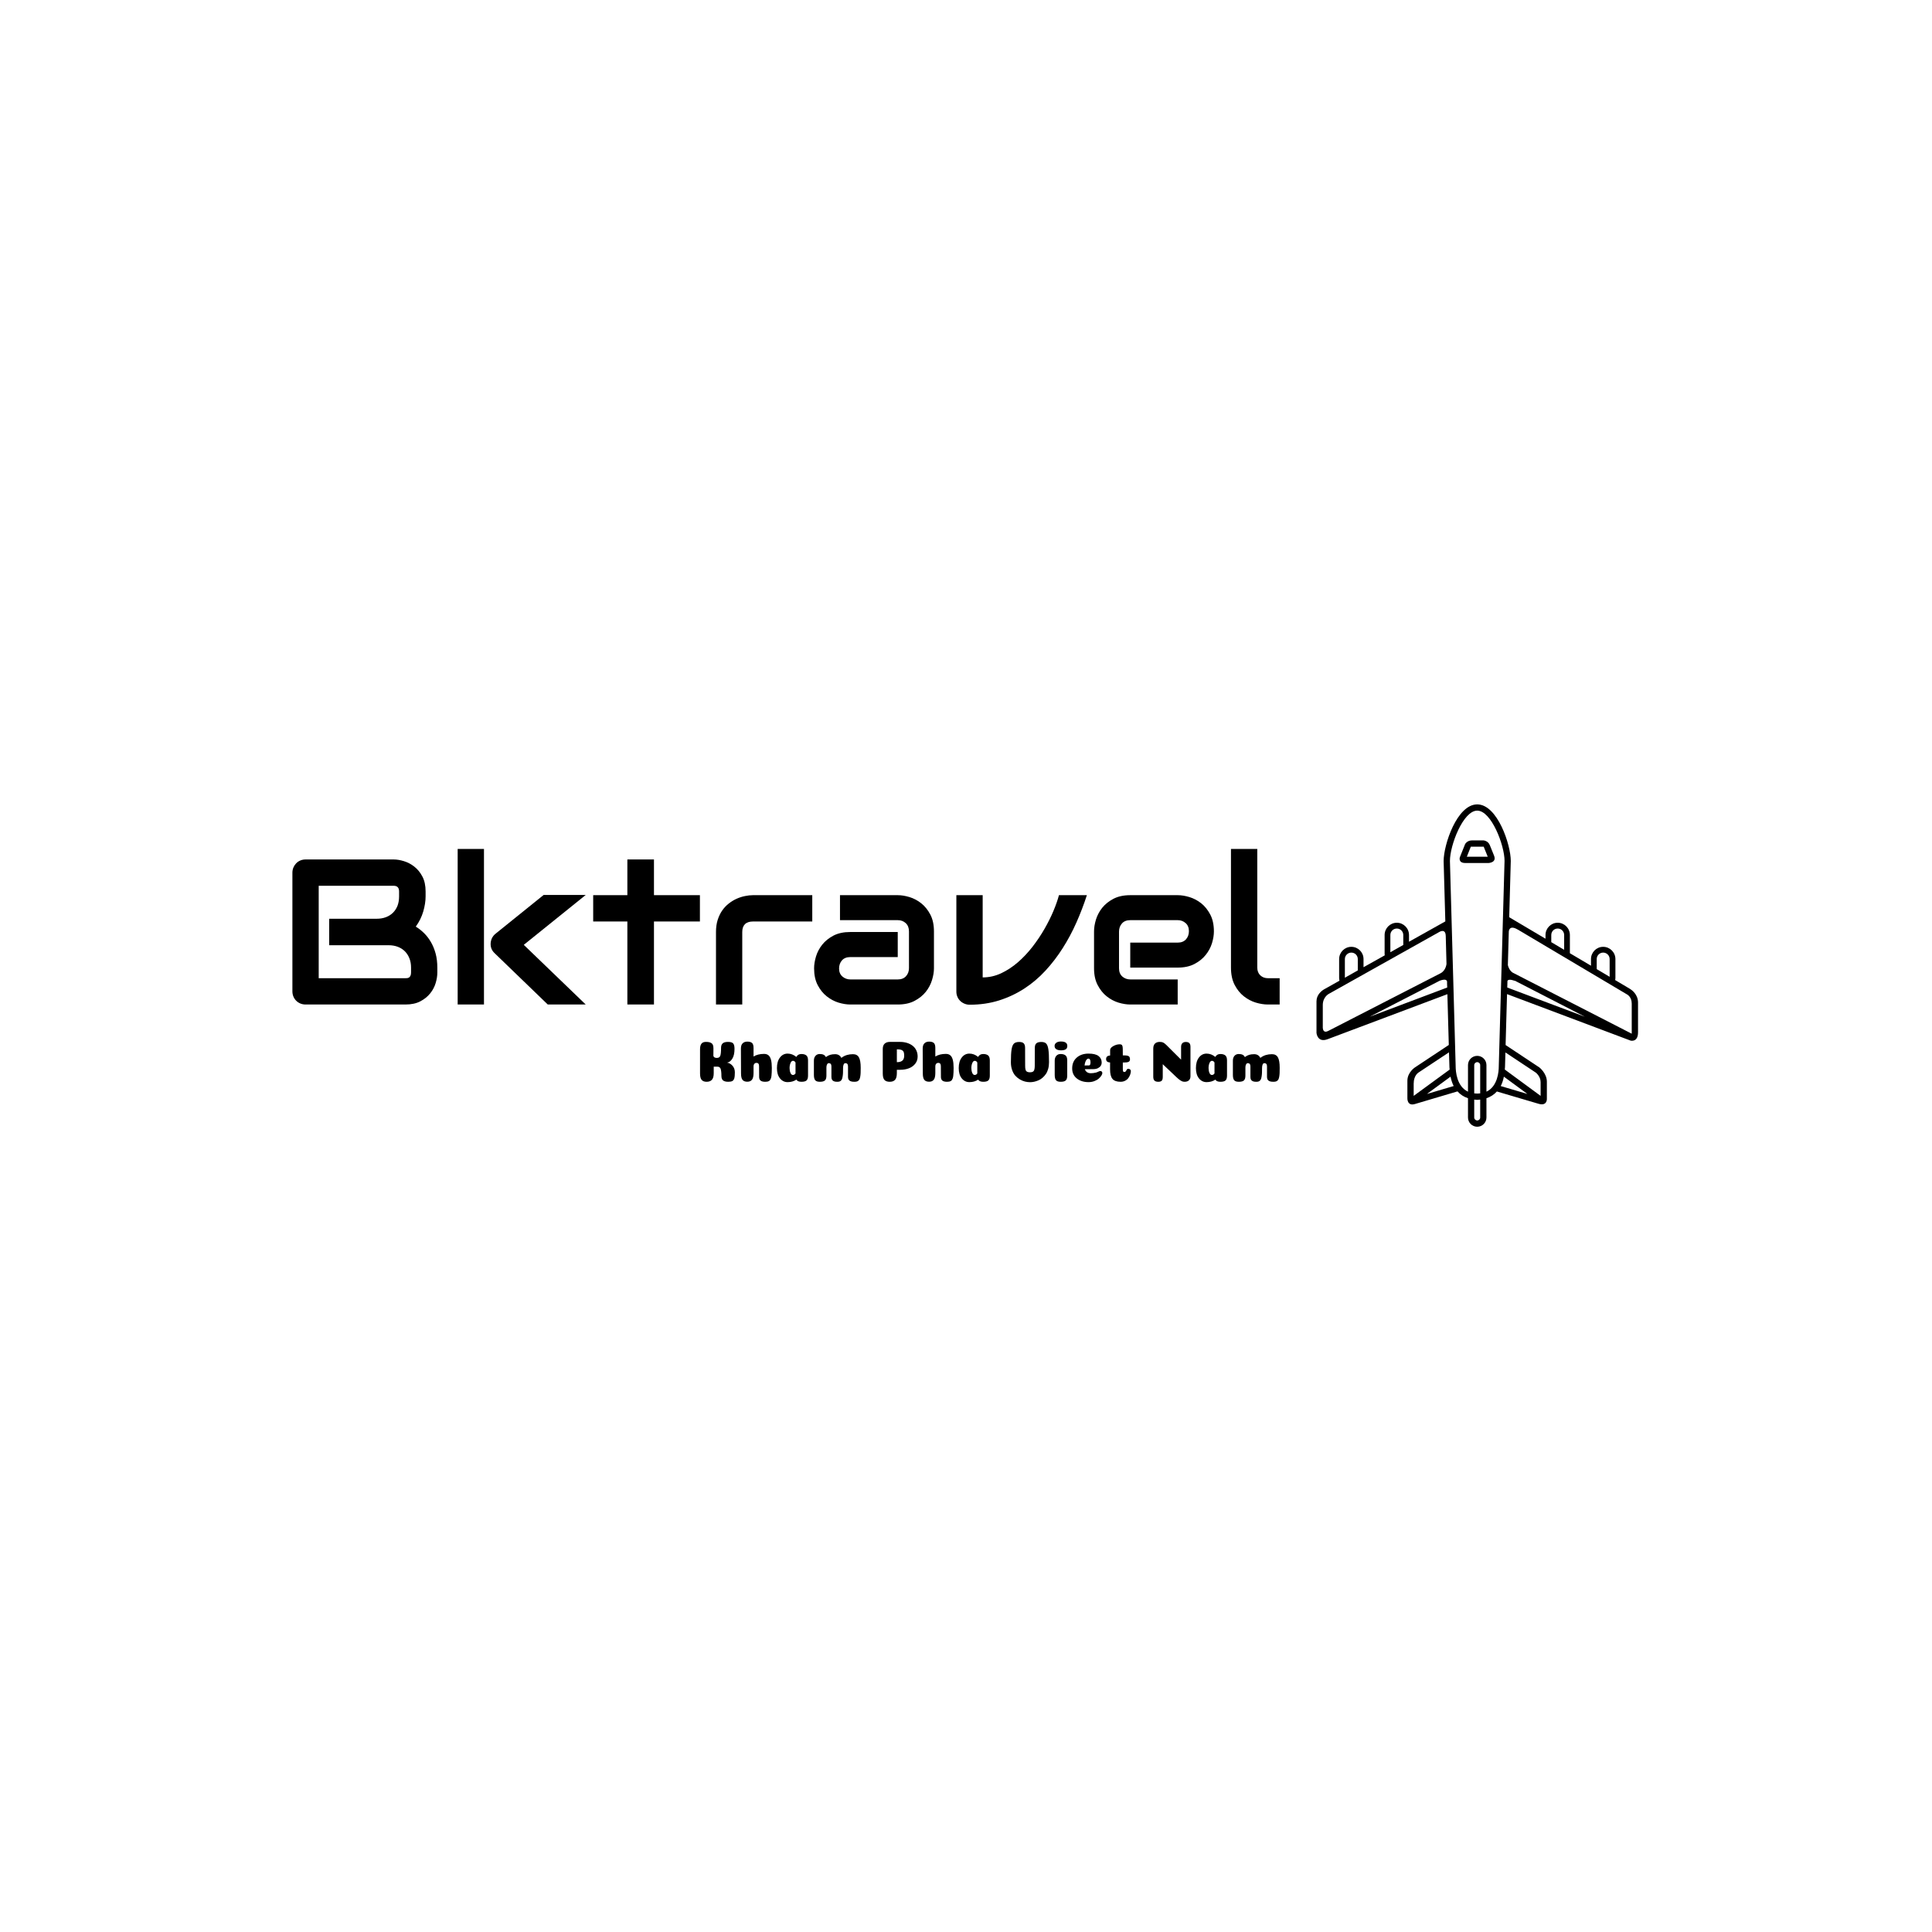 <svg xmlns="http://www.w3.org/2000/svg" version="1.1" xmlns:xlink="http://www.w3.org/1999/xlink" xmlns:svgjs="http://svgjs.dev/svgjs" width="1000" height="1000" viewBox="0 0 1000 1000"><rect width="1000" height="1000" fill="#ffffff"></rect><g transform="matrix(0.7,0,0,0.7,149.576,416.124)"><svg viewBox="0 0 396 95" data-background-color="#fbcd08" preserveAspectRatio="xMidYMid meet" height="239" width="1000" xmlns="http://www.w3.org/2000/svg" xmlns:xlink="http://www.w3.org/1999/xlink"><g id="tight-bounds" transform="matrix(1,0,0,1,0.24,0.129)"><svg viewBox="0 0 395.52 94.743" height="94.743" width="395.52"><g><svg viewBox="0 0 539.051 129.124" height="94.743" width="395.52"><g transform="matrix(1,0,0,1,0,17.846)"><svg viewBox="0 0 395.52 93.433" height="93.433" width="395.52"><g id="textblocktransform"><svg viewBox="0 0 395.52 93.433" height="93.433" width="395.52" id="textblock"><g><svg viewBox="0 0 395.52 62.401" height="62.401" width="395.52"><g transform="matrix(1,0,0,1,0,0)"><svg width="395.52" viewBox="3.64 -37.55 238.29 37.6" height="62.401" data-palette-color="#372e18"><path d="M38.62-8.91L38.62-7.69Q38.62-6.52 38.22-5.18 37.82-3.83 36.9-2.69 35.99-1.54 34.52-0.77 33.06 0 30.93 0L30.93 0 6.84 0Q6.15 0 5.57-0.24 4.98-0.49 4.55-0.92 4.13-1.34 3.88-1.93 3.64-2.51 3.64-3.2L3.64-3.2 3.64-31.81Q3.64-32.47 3.88-33.06 4.13-33.64 4.55-34.08 4.98-34.52 5.57-34.77 6.15-35.01 6.84-35.01L6.84-35.01 28.08-35.01Q29.25-35.01 30.59-34.59 31.93-34.18 33.09-33.26 34.25-32.35 35.02-30.88 35.79-29.42 35.79-27.29L35.79-27.29 35.79-26.1Q35.79-24.41 35.23-22.47 34.67-20.53 33.42-18.8L33.42-18.8Q34.5-18.14 35.44-17.21 36.38-16.28 37.08-15.06 37.79-13.84 38.21-12.3 38.62-10.77 38.62-8.91L38.62-8.91ZM32.28-7.74L32.28-8.91Q32.28-10.16 31.88-11.15 31.49-12.13 30.79-12.84 30.08-13.55 29.08-13.93 28.08-14.31 26.83-14.31L26.83-14.31 12.52-14.31 12.52-20.7 23.97-20.7Q25.22-20.7 26.22-21.08 27.22-21.46 27.93-22.17 28.64-22.88 29.02-23.86 29.39-24.85 29.39-26.1L29.39-26.1 29.39-27.29Q29.39-28.66 28.08-28.66L28.08-28.66 9.99-28.66 9.99-6.35 30.93-6.35Q31.1-6.35 31.35-6.37 31.59-6.4 31.79-6.52 31.98-6.64 32.13-6.93 32.28-7.23 32.28-7.74L32.28-7.74ZM59.49-14.4L74.44 0 65.28 0 52.49-12.35Q51.41-13.33 51.49-14.79L51.49-14.79Q51.54-15.48 51.84-16.08 52.15-16.67 52.68-17.09L52.68-17.09 64.28-26.44 74.44-26.44 59.49-14.4ZM49.88-37.55L49.88 0 43.53 0 43.53-37.55 49.88-37.55ZM102-26.39L102-20.04 90.91-20.04 90.91 0 84.49 0 84.49-20.04 76.24-20.04 76.24-26.39 84.49-26.39 84.49-35.01 90.91-35.01 90.91-26.39 102-26.39ZM129.12-26.39L129.12-20.04 114.84-20.04Q113.54-20.04 112.88-19.4 112.22-18.75 112.22-17.5L112.22-17.5 112.22 0 105.88 0 105.88-17.5Q105.88-19.14 106.29-20.43 106.71-21.73 107.4-22.72 108.1-23.71 109-24.4 109.9-25.1 110.89-25.54 111.88-25.98 112.9-26.18 113.91-26.39 114.79-26.39L114.79-26.39 129.12-26.39ZM158.49-17.65L158.49-8.74Q158.49-7.42 158.02-5.9 157.56-4.37 156.52-3.06 155.48-1.76 153.81-0.88 152.14 0 149.75 0L149.75 0 138.3 0Q136.98 0 135.45-0.46 133.93-0.93 132.62-1.97 131.31-3 130.43-4.68 129.56-6.35 129.56-8.74L129.56-8.74Q129.56-10.06 130.02-11.6 130.48-13.13 131.52-14.44 132.56-15.75 134.23-16.63 135.9-17.5 138.3-17.5L138.3-17.5 149.75-17.5 149.75-11.45 138.3-11.45Q137-11.45 136.29-10.66 135.59-9.86 135.59-8.69L135.59-8.69Q135.59-7.45 136.4-6.75 137.22-6.05 138.34-6.05L138.34-6.05 149.75-6.05Q151.04-6.05 151.75-6.84 152.46-7.62 152.46-8.79L152.46-8.79 152.46-17.65Q152.46-18.9 151.69-19.63 150.92-20.36 149.75-20.36L149.75-20.36 135.81-20.36 135.81-26.39 149.75-26.39Q151.06-26.39 152.59-25.93 154.12-25.46 155.42-24.43 156.73-23.39 157.61-21.72 158.49-20.04 158.49-17.65L158.49-17.65ZM188.66-26.39L195.4-26.39Q194.32-23.05 192.88-19.8 191.44-16.55 189.57-13.61 187.71-10.67 185.4-8.17 183.09-5.66 180.3-3.85 177.5-2.03 174.22-0.99 170.93 0.05 167.1 0.05L167.1 0.05Q166.44 0.05 165.86-0.2 165.27-0.44 164.83-0.87 164.39-1.29 164.15-1.87 163.9-2.44 163.9-3.1L163.9-3.1 163.9-26.39 170.25-26.39 170.25-6.54Q172.57-6.54 174.71-7.54 176.84-8.54 178.75-10.19 180.65-11.84 182.28-13.94 183.9-16.04 185.17-18.25 186.44-20.46 187.33-22.58 188.22-24.71 188.66-26.39L188.66-26.39ZM226.06-17.65L226.06-17.65Q226.06-16.33 225.6-14.81 225.13-13.28 224.09-11.98 223.06-10.67 221.38-9.79 219.71-8.91 217.32-8.91L217.32-8.91 205.87-8.91 205.87-14.94 217.32-14.94Q218.61-14.94 219.32-15.73 220.03-16.53 220.03-17.7L220.03-17.7Q220.03-18.95 219.24-19.65 218.44-20.36 217.32-20.36L217.32-20.36 205.87-20.36Q204.57-20.36 203.87-19.57 203.16-18.77 203.16-17.6L203.16-17.6 203.16-8.74Q203.16-7.47 203.95-6.76 204.75-6.05 205.92-6.05L205.92-6.05 217.32-6.05 217.32 0 205.87 0Q204.55 0 203.02-0.46 201.5-0.93 200.19-1.97 198.89-3 198.01-4.68 197.13-6.35 197.13-8.74L197.13-8.74 197.13-17.65Q197.13-18.97 197.59-20.5 198.06-22.02 199.09-23.33 200.13-24.63 201.8-25.51 203.48-26.39 205.87-26.39L205.87-26.39 217.32-26.39Q218.64-26.39 220.16-25.93 221.69-25.46 223-24.43 224.3-23.39 225.18-21.72 226.06-20.04 226.06-17.65ZM241.93-6.35L241.93 0 239.09 0Q237.73 0 236.18-0.46 234.63-0.93 233.28-1.99 231.94-3.05 231.06-4.75 230.18-6.45 230.18-8.91L230.18-8.91 230.18-37.55 236.53-37.55 236.53-8.91Q236.53-7.74 237.26-7.04 238-6.35 239.09-6.35L239.09-6.35 241.93-6.35Z" opacity="1" transform="matrix(1,0,0,1,0,0)" fill="#000000" class="wordmark-text-0" data-fill-palette-color="primary" id="text-0"></path></svg></g></svg></g><g transform="matrix(1,0,0,1,163.31,77.133)"><svg viewBox="0 0 232.21 16.3" height="16.3" width="232.21"><g transform="matrix(1,0,0,1,0,0)"><svg width="232.21" viewBox="3.3 -34.6 497.86 34.95" height="16.3" data-palette-color="#372e18"><path d="M26.45-16.45L26.45-16.45Q29-16.15 31.1-13.88 33.2-11.6 33.2-8.05L33.2-8.05Q33.2-4.6 32.7-2.93 32.2-1.25 31-0.63 29.8 0 27.35 0L27.35 0Q25.4 0 24.13-0.55 22.85-1.1 22.25-2.18 21.65-3.25 21.65-4.95L21.65-4.95Q21.65-7.15 21.48-8.63 21.3-10.1 21.03-10.98 20.75-11.85 20.2-12.3 19.65-12.75 19.13-12.88 18.6-13 17.7-13L17.7-13 15.05-13 15.05-7.45Q15.05-3.45 13.5-1.73 11.95 0 8.95 0L8.95 0Q6.05 0 4.67-1.63 3.3-3.25 3.3-7.1L3.3-7.1 3.3-27.95Q3.3-31.1 4.48-32.68 5.65-34.25 8.3-34.25L8.3-34.25Q9.85-34.25 10.88-34.05 11.9-33.85 12.88-33.33 13.85-32.8 14.33-31.68 14.8-30.55 14.8-28.8L14.8-28.8Q14.8-27.25 14.78-25.33 14.75-23.4 14.75-22.6L14.75-22.6Q14.75-21.95 15.08-21.5 15.4-21.05 16.07-20.78 16.75-20.5 17.75-20.5L17.75-20.5Q19.9-20.5 20.63-22.2 21.35-23.9 21.35-29.15L21.35-29.15Q21.35-31.75 22.75-33 24.15-34.25 27.25-34.25L27.25-34.25Q30.6-34.25 31.75-32.95 32.9-31.65 32.9-28.3L32.9-28.3Q32.9-22.8 30.98-19.78 29.05-16.75 26.45-16.45ZM54.05-4.15L54-13.4Q54-16.25 51.8-16.25L51.8-16.25Q51.4-16.25 51.07-16.15 50.75-16.05 50.47-15.9 50.2-15.75 49.97-15.48 49.75-15.2 49.57-14.88 49.4-14.55 49.32-14.1 49.25-13.65 49.25-13.1L49.25-13.1 49.25-7.6Q49.25-3.5 47.92-1.78 46.6-0.05 43.9-0.05L43.9-0.05Q41.1-0.05 39.8-1.63 38.5-3.2 38.5-7.2L38.5-7.2 38.4-28.5Q38.4-31.6 39.9-33.05 41.4-34.5 43.9-34.5L43.9-34.5Q46.55-34.5 47.9-33.4 49.25-32.3 49.25-28.95L49.25-28.95 49.25-21.7Q52.95-23.95 58.25-23.95L58.25-23.95Q60.65-23.95 62.1-22.73 63.55-21.5 64.25-18.85 64.95-16.2 64.95-11.9L64.95-11.9Q64.95-9.7 64.87-8.1 64.8-6.5 64.65-5.18 64.5-3.85 64.2-3 63.9-2.15 63.5-1.55 63.1-0.95 62.47-0.63 61.85-0.3 61.1-0.15 60.35 0 59.3 0L59.3 0Q56.5 0 55.27-1.03 54.05-2.05 54.05-4.15L54.05-4.15ZM78.5 0.3L78.5 0.3Q74.55 0.3 71.95-2.93 69.34-6.15 69.34-11.75L69.34-11.75Q69.34-17.45 71.92-20.83 74.5-24.2 78.5-24.2L78.5-24.2Q82.55-24.2 86-21.35L86-21.35Q87.34-23.85 90.34-23.85L90.34-23.85Q93.05-23.85 94.55-22.68 96.05-21.5 96.05-18.35L96.05-18.35 96.05-5.35Q96.05-2.35 94.8-1.18 93.55 0 90.4 0L90.4 0Q87.09 0 86.05-1.85L86.05-1.85Q82.84 0.3 78.5 0.3ZM85.3-7.2L85.3-16.55Q84.45-18 83.09-18L83.09-18Q81.8-18 81-16.1 80.2-14.2 80.2-11.75L80.2-11.75Q80.2-9.45 80.95-7.65 81.7-5.85 83.05-5.85L83.05-5.85Q84.45-5.85 85.3-7.2L85.3-7.2ZM130.39-4.15L130.39-13.2Q130.39-16 128.14-16L128.14-16Q127.14-16 126.64-14.85 126.14-13.7 126.14-11.95L126.14-11.95Q126.14-9.3 126.07-7.55 125.99-5.8 125.74-4.4 125.49-3 125.14-2.2 124.79-1.4 124.19-0.88 123.59-0.35 122.84-0.18 122.09 0 120.94 0L120.94 0Q119.19 0 118.12-0.5 117.04-1 116.59-1.9 116.14-2.8 116.14-4.15L116.14-4.15 116.14-13.2Q116.14-16 113.89-16L113.89-16Q112.99-16 112.42-14.98 111.84-13.95 111.84-12.3L111.84-12.3 111.84-5.35Q111.84-2.35 110.59-1.18 109.34 0 106.19 0L106.19 0Q103.24 0 102.17-1.38 101.09-2.75 101.09-5.9L101.09-5.9 101.09-18.2Q101.09-20.75 102.47-22.3 103.84-23.85 106.14-23.85L106.14-23.85Q110.24-23.85 111.34-21.2L111.34-21.2Q113.24-22.6 115.07-23.15 116.89-23.7 119.34-23.7L119.34-23.7Q123.04-23.7 124.69-20.5L124.69-20.5Q124.94-20.7 125.19-20.9L125.19-20.9Q129.04-23.7 134.64-23.7L134.64-23.7Q138.19-23.7 139.74-21 141.29-18.3 141.29-11.95L141.29-11.95Q141.29-9.3 141.22-7.55 141.14-5.8 140.89-4.4 140.64-3 140.27-2.2 139.89-1.4 139.22-0.88 138.54-0.35 137.72-0.18 136.89 0 135.64 0L135.64 0Q133.74 0 132.57-0.5 131.39-1 130.89-1.9 130.39-2.8 130.39-4.15L130.39-4.15ZM178.64-22.4L178.64-22.4Q178.64-24.25 178.29-25.33 177.94-26.4 177.06-26.95 176.19-27.5 175.16-27.68 174.14-27.85 172.34-27.85L172.34-27.85 172.34-16.85Q173.74-16.85 174.81-17.1 175.89-17.35 176.79-17.95 177.69-18.55 178.16-19.68 178.64-20.8 178.64-22.4ZM172.34-10.3L172.34-7.5Q172.34-3.45 170.84-1.73 169.34 0 166.24 0L166.24 0Q163.14 0 161.69-1.58 160.24-3.15 160.24-7.15L160.24-7.15 160.24-28.25Q160.24-31.3 161.89-32.77 163.54-34.25 166.24-34.25L166.24-34.25 175.14-34.25Q178.39-34.25 181.14-33.38 183.89-32.5 185.91-30.93 187.94-29.35 189.06-26.98 190.19-24.6 190.19-21.7L190.19-21.7Q190.19-18.15 188.14-15.53 186.09-12.9 182.74-11.6 179.39-10.3 175.19-10.3L175.19-10.3 172.34-10.3ZM210.19-4.15L210.13-13.4Q210.13-16.25 207.94-16.25L207.94-16.25Q207.53-16.25 207.21-16.15 206.88-16.05 206.61-15.9 206.34-15.75 206.11-15.48 205.88-15.2 205.71-14.88 205.53-14.55 205.46-14.1 205.38-13.65 205.38-13.1L205.38-13.1 205.38-7.6Q205.38-3.5 204.06-1.78 202.74-0.05 200.03-0.05L200.03-0.05Q197.24-0.05 195.94-1.63 194.63-3.2 194.63-7.2L194.63-7.2 194.53-28.5Q194.53-31.6 196.03-33.05 197.53-34.5 200.03-34.5L200.03-34.5Q202.69-34.5 204.03-33.4 205.38-32.3 205.38-28.95L205.38-28.95 205.38-21.7Q209.09-23.95 214.38-23.95L214.38-23.95Q216.78-23.95 218.24-22.73 219.69-21.5 220.38-18.85 221.09-16.2 221.09-11.9L221.09-11.9Q221.09-9.7 221.01-8.1 220.94-6.5 220.78-5.18 220.63-3.85 220.34-3 220.03-2.15 219.63-1.55 219.24-0.95 218.61-0.63 217.99-0.3 217.24-0.15 216.49 0 215.44 0L215.44 0Q212.63 0 211.41-1.03 210.19-2.05 210.19-4.15L210.19-4.15ZM234.63 0.3L234.63 0.3Q230.68 0.3 228.08-2.93 225.48-6.15 225.48-11.75L225.48-11.75Q225.48-17.45 228.06-20.83 230.63-24.2 234.63-24.2L234.63-24.2Q238.68-24.2 242.13-21.35L242.13-21.35Q243.48-23.85 246.48-23.85L246.48-23.85Q249.18-23.85 250.68-22.68 252.18-21.5 252.18-18.35L252.18-18.35 252.18-5.35Q252.18-2.35 250.93-1.18 249.68 0 246.53 0L246.53 0Q243.23 0 242.18-1.85L242.18-1.85Q238.98 0.3 234.63 0.3ZM241.43-7.2L241.43-16.55Q240.58-18 239.23-18L239.23-18Q237.93-18 237.13-16.1 236.33-14.2 236.33-11.75L236.33-11.75Q236.33-9.45 237.08-7.65 237.83-5.85 239.18-5.85L239.18-5.85Q240.58-5.85 241.43-7.2L241.43-7.2ZM286.68-8.15L286.68-8.15Q289.23-8.15 290-9.45 290.78-10.75 290.78-13.9L290.78-13.9Q290.78-15.4 290.8-20.83 290.83-26.25 290.83-29.1L290.83-29.1Q290.83-31.75 292.1-32.98 293.38-34.2 296.48-34.2L296.48-34.2Q299.23-34.2 300.58-32.83 301.93-31.45 302.48-27.83 303.03-24.2 303.03-16.8L303.03-16.8Q303.03-13.65 302.3-11.05 301.58-8.45 300.3-6.63 299.03-4.8 297.43-3.43 295.83-2.05 293.98-1.25 292.13-0.45 290.33-0.05 288.53 0.35 286.78 0.35L286.78 0.35Q284.63 0.35 282.45-0.18 280.28-0.7 278.05-2 275.83-3.3 274.13-5.18 272.43-7.05 271.35-10.08 270.28-13.1 270.28-16.8L270.28-16.8Q270.28-24.2 270.88-27.83 271.48-31.45 272.93-32.83 274.38-34.2 277.38-34.2L277.38-34.2Q280.18-34.2 281.33-32.98 282.48-31.75 282.48-29.1L282.48-29.1Q282.48-26.2 282.5-20.83 282.53-15.45 282.53-13.95L282.53-13.95Q282.53-12.65 282.6-11.88 282.68-11.1 282.9-10.3 283.13-9.5 283.58-9.08 284.03-8.65 284.78-8.4 285.53-8.15 286.68-8.15ZM307.82-30.8L307.82-30.8Q307.82-32.45 309.25-33.52 310.68-34.6 313.28-34.6L313.28-34.6Q318.73-34.6 318.73-30.8L318.73-30.8Q318.73-28.7 317.35-27.85 315.98-27 313.28-27L313.28-27Q310.93-27 309.38-27.9 307.82-28.8 307.82-30.8ZM318.68-18.35L318.68-5.35Q318.68-2.35 317.43-1.18 316.18 0 313.03 0L313.03 0Q310.07 0 309-1.38 307.93-2.75 307.93-5.9L307.93-5.9 307.93-18.2Q307.93-20.75 309.3-22.3 310.68-23.85 312.98-23.85L312.98-23.85Q315.68-23.85 317.18-22.68 318.68-21.5 318.68-18.35L318.68-18.35ZM336.97 0.3L336.97 0.3Q330.87 0.3 326.9-2.85 322.92-6 322.92-11.45L322.92-11.45Q322.92-17.35 326.85-20.78 330.77-24.2 336.97-24.2L336.97-24.2Q342.82-24.2 345.55-22.13 348.27-20.05 348.27-16.45L348.27-16.45Q348.27-15.75 348.1-15.1 347.92-14.45 347.55-13.83 347.17-13.2 346.55-12.68 345.92-12.15 345.12-11.73 344.32-11.3 343.22-11.08 342.12-10.85 340.87-10.85L340.87-10.85 333.82-10.8Q334.32-9.2 335.62-8.28 336.92-7.35 338.92-7.35L338.92-7.35Q341.07-7.35 343.32-7.9L343.32-7.9Q344.27-8.15 345.4-8.7 346.52-9.25 347.02-9.25L347.02-9.25Q347.87-9.25 348.35-8.75 348.82-8.25 348.82-7.5L348.82-7.5Q348.82-6.6 348.02-5.33 347.22-4.05 345.8-2.78 344.37-1.5 342.02-0.6 339.67 0.3 336.97 0.3ZM333.57-14L333.57-14Q337.02-14.05 337.32-14.05L337.32-14.05Q338.07-14.05 338.42-14.95L338.42-14.95Q338.67-15.6 338.67-16.75L338.67-16.75Q338.67-19.9 336.77-19.9L336.77-19.9Q336.07-19.9 335.4-19.15 334.72-18.4 334.22-17.03 333.72-15.65 333.57-14ZM355.47-10.7L355.47-10.7 355.47-16.6Q354.22-16.65 353.47-17.03 352.72-17.4 352.4-18 352.07-18.6 352.07-19.5L352.07-19.5Q352.07-22.35 355.52-22.6L355.52-22.6 355.52-27.25Q355.52-29.15 358.27-30.68 361.02-32.2 363.72-32.2L363.72-32.2Q365.37-32.2 365.87-31.25 366.37-30.3 366.37-28.4L366.37-28.4 366.42-22.65 367.77-22.65Q370.52-22.65 371.55-21.93 372.57-21.2 372.57-19.3L372.57-19.3Q372.57-18.5 372.27-17.95 371.97-17.4 371.3-17.1 370.62-16.8 369.67-16.68 368.72-16.55 367.32-16.55L367.32-16.55 366.42-16.55 366.42-11.05Q366.42-10.25 366.5-9.73 366.57-9.2 366.72-8.9 366.87-8.6 367.15-8.5 367.42-8.4 367.82-8.4L367.82-8.4Q368.42-8.4 368.82-8.83 369.22-9.25 369.44-9.78 369.67-10.3 370.05-10.73 370.42-11.15 370.92-11.15L370.92-11.15Q372.07-11.15 372.69-10.6 373.32-10.05 373.32-9.25L373.32-9.25Q373.32-7.9 372.8-6.35 372.27-4.8 371.27-3.35 370.27-1.9 368.5-0.95 366.72 0 364.52 0L364.52 0Q359.57 0 357.52-2.5 355.47-5 355.47-10.7ZM424.52-29.95L424.52-4.75Q424.52-2.55 423.22-1.28 421.92 0 419.42 0L419.42 0Q418.77 0 418.12-0.15 417.47-0.3 416.74-0.7 416.02-1.1 415.47-1.45 414.92-1.8 414.09-2.53 413.27-3.25 412.79-3.68 412.32-4.1 411.32-5.05 410.32-6 409.87-6.45L409.87-6.45 400.72-15.1 400.72-4.25Q400.72-1.8 399.79-0.9 398.87 0 396.87 0L396.87 0Q394.67 0 393.62-1 392.57-2 392.57-4.35L392.57-4.35 392.57-28.5Q392.57-31.35 394.02-32.8 395.47-34.25 398.17-34.25L398.17-34.25Q400.02-34.25 401.14-33.68 402.27-33.1 403.82-31.6L403.82-31.6 416.47-19 416.47-29.9Q416.47-32.05 417.54-33.13 418.62-34.2 420.47-34.2L420.47-34.2Q422.62-34.2 423.57-33.2 424.52-32.2 424.52-29.95L424.52-29.95ZM438.36 0.3L438.36 0.3Q434.41 0.3 431.81-2.93 429.21-6.15 429.21-11.75L429.21-11.75Q429.21-17.45 431.79-20.83 434.36-24.2 438.36-24.2L438.36-24.2Q442.41-24.2 445.86-21.35L445.86-21.35Q447.21-23.85 450.21-23.85L450.21-23.85Q452.91-23.85 454.41-22.68 455.91-21.5 455.91-18.35L455.91-18.35 455.91-5.35Q455.91-2.35 454.66-1.18 453.41 0 450.26 0L450.26 0Q446.96 0 445.91-1.85L445.91-1.85Q442.71 0.3 438.36 0.3ZM445.16-7.2L445.16-16.55Q444.31-18 442.96-18L442.96-18Q441.66-18 440.86-16.1 440.06-14.2 440.06-11.75L440.06-11.75Q440.06-9.45 440.81-7.65 441.56-5.85 442.91-5.85L442.91-5.85Q444.31-5.85 445.16-7.2L445.16-7.2ZM490.26-4.15L490.26-13.2Q490.26-16 488.01-16L488.01-16Q487.01-16 486.51-14.85 486.01-13.7 486.01-11.95L486.01-11.95Q486.01-9.3 485.94-7.55 485.86-5.8 485.61-4.4 485.36-3 485.01-2.2 484.66-1.4 484.06-0.88 483.46-0.35 482.71-0.18 481.96 0 480.81 0L480.81 0Q479.06 0 477.99-0.5 476.91-1 476.46-1.9 476.01-2.8 476.01-4.15L476.01-4.15 476.01-13.2Q476.01-16 473.76-16L473.76-16Q472.86-16 472.29-14.98 471.71-13.95 471.71-12.3L471.71-12.3 471.71-5.35Q471.71-2.35 470.46-1.18 469.21 0 466.06 0L466.06 0Q463.11 0 462.04-1.38 460.96-2.75 460.96-5.9L460.96-5.9 460.96-18.2Q460.96-20.75 462.33-22.3 463.71-23.85 466.01-23.85L466.01-23.85Q470.11-23.85 471.21-21.2L471.21-21.2Q473.11-22.6 474.94-23.15 476.76-23.7 479.21-23.7L479.21-23.7Q482.91-23.7 484.56-20.5L484.56-20.5Q484.81-20.7 485.06-20.9L485.06-20.9Q488.91-23.7 494.51-23.7L494.51-23.7Q498.06-23.7 499.61-21 501.16-18.3 501.16-11.95L501.16-11.95Q501.16-9.3 501.09-7.55 501.01-5.8 500.76-4.4 500.51-3 500.13-2.2 499.76-1.4 499.09-0.88 498.41-0.35 497.59-0.18 496.76 0 495.51 0L495.51 0Q493.61 0 492.44-0.5 491.26-1 490.76-1.9 490.26-2.8 490.26-4.15L490.26-4.15Z" opacity="1" transform="matrix(1,0,0,1,0,0)" fill="#000000" class="slogan-text-1" data-fill-palette-color="secondary" id="text-1"></path></svg></g></svg></g></svg></g></svg></g><g transform="matrix(1,0,0,1,410.251,0)"><svg viewBox="0 0 128.799 129.124" height="129.124" width="128.799"><g><svg xmlns="http://www.w3.org/2000/svg" xmlns:xlink="http://www.w3.org/1999/xlink" version="1.1" x="0" y="0" viewBox="2.87 2.75 94.262 94.5" enable-background="new 0 0 100 100" xml:space="preserve" height="129.124" width="128.799" class="icon-icon-0" data-fill-palette-color="accent" id="icon-0"><path fill="#000000" d="M44.897 18.248c0 0-0.562 1.686 1.579 1.686h6.862c0 0 2.396-0.113 1.602-2.111v-0.018l-1.248-3.082c-0.521-1.331-1.856-1.413-1.856-1.413h-3.414c-1.391 0-1.976 1.066-1.988 1.088L44.897 18.248 44.897 18.248zM48.112 15.154h3.779l1.182 2.945h-6.131L48.112 15.154z" data-fill-palette-color="accent"></path><path fill="#000000" d="M94.822 56.866L94.822 56.866c-0.056-0.039-0.09-0.055-0.09-0.055l-4.309-2.56c0.035-0.209 0.078-0.399 0.078-0.626v-5.532c0-1.976-1.613-3.586-3.59-3.586-1.968 0-3.568 1.61-3.568 3.586v1.95l-6.188-3.661v-5.341c0-1.979-1.604-3.592-3.568-3.592-1.978 0-3.578 1.613-3.578 3.592v1.088l-10.629-6.291-0.012 0.01 0.462-16.522c0-4.781-3.933-16.576-9.843-16.576-5.911 0-9.844 11.795-9.844 16.609l0.497 17.693-10.65 5.964v-1.975c0-1.979-1.603-3.592-3.569-3.592-1.976 0-3.579 1.613-3.579 3.592v5.534c0 0.147 0.024 0.286 0.034 0.431l-6.219 3.479v-2.392c0-1.976-1.591-3.586-3.569-3.586-1.976 0-3.579 1.61-3.579 3.586v5.532c0 0.285 0.043 0.554 0.1 0.815l-4.585 2.573c-0.718 0.44-2.154 1.579-2.154 3.472v9.274c0 0 0.256 2.955 3.238 1.836h0.01L41.24 58.389l0.419 14.887-9.933 6.586c0 0-2.208 1.434-2.208 3.898v5.182c0 0-0.078 2.332 2.199 1.652l12.495-3.706c0.829 0.939 1.869 1.607 3.072 2.004v5.654c0 1.49 1.214 2.704 2.706 2.704 1.502 0 2.703-1.214 2.703-2.704v-5.654c1.208-0.396 2.246-1.064 3.061-1.977l12.178 3.596c2.176 0.643 2.451-0.744 2.475-1.354v-0.266-4.854c0-2.426-2.154-4.152-2.221-4.188l-9.877-6.547 0.422-14.932 36.225 13.632c0 0 2.176 0.58 2.176-2.422v-8.73C97.131 58.43 95.287 57.158 94.822 56.866zM24.525 41.042c0-1.055 0.839-1.896 1.898-1.896 1.041 0 1.89 0.841 1.89 1.896v2.916l-3.788 2.131V41.042zM11.19 48.094c0-1.054 0.863-1.894 1.898-1.894 1.041 0 1.89 0.84 1.89 1.894v3.331l-3.788 2.137V48.094zM4.716 68.228v-6.64c0-2.342 1.691-3.24 1.71-3.258l32.567-18.245c0.622-0.31 1.714-0.587 1.769 1.188l0 0 0.219 8.219c0 0.016-0.141 1.934-1.744 2.769l0 0L6.293 69.175C5.036 69.813 4.758 68.892 4.716 68.228zM18.448 65.003l20.526-10.546c0.078-0.033 2.342-0.97 2.176 0.542-0.021 0.206-0.01 0.313 0 0.358l0.044 1.08L18.448 65.003zM31.362 88.202v-3.578c0-2.496 1.45-3.279 1.459-3.291l8.892-5.897 0.124 4.098c0 0.332 0.042 0.634 0.066 0.964L31.362 88.202zM35.25 87.642l6.918-5.074c0.208 1.004 0.497 1.947 0.928 2.746L35.25 87.642zM50.862 94.546c0 0.48-0.388 0.865-0.874 0.865-0.476 0-0.875-0.385-0.875-0.865v-5.26c0.29 0.023 0.562 0.082 0.875 0.082 0.311 0 0.575-0.059 0.874-0.082V94.546zM50.862 87.47c-0.289 0.028-0.563 0.059-0.874 0.059-0.313 0-0.598-0.031-0.875-0.059v-8.296c0-0.475 0.397-0.858 0.875-0.858 0.484 0 0.874 0.381 0.874 0.858V87.47zM52.693 86.97v-7.796c0-1.496-1.202-2.704-2.703-2.704-1.491 0-2.706 1.208-2.706 2.704v7.796c-3.304-1.55-3.615-5.918-3.615-7.464l-1.679-60.18c0-4.601 3.869-14.747 8-14.747S58 14.726 58 19.305L56.309 79.53C56.309 81.067 55.999 85.419 52.693 86.97zM56.884 85.325c0.42-0.799 0.72-1.738 0.917-2.758l6.903 5.074L56.884 85.325zM67.146 81.372c0.011 0 1.425 1.08 1.425 2.795v4.034l-10.496-7.716c0.012-0.307 0.066-0.608 0.066-0.932l0.112-4.079L67.146 81.372zM85.021 48.094c0-1.054 0.85-1.894 1.887-1.894 1.049 0 1.902 0.84 1.902 1.894v5.201l-3.789-2.254V48.094zM71.7 41.042c0-1.055 0.838-1.896 1.888-1.896 1.037 0 1.889 0.841 1.889 1.896v4.341l-3.779-2.243v-2.098H71.7zM58.797 56.438l0.053-1.954c0.397-0.732 2.109-0.009 2.109-0.009s0.012-0.033 0.034-0.051l20.562 10.579L58.797 56.438zM95.287 69.978L60.352 52.051c-0.916-0.647-1.271-1.664-1.381-2.195l0.276-9.837v0.004c0 0 0.044-2.11 2.639-0.563 0 0 0.012 0 0.023 0l31.95 18.971 0 0c0 0 1.428 0.651 1.428 2.733V69.978z" data-fill-palette-color="accent"></path></svg></g></svg></g></svg></g><defs></defs></svg><rect width="395.52" height="94.743" fill="none" stroke="none" visibility="hidden"></rect></g></svg></g></svg>